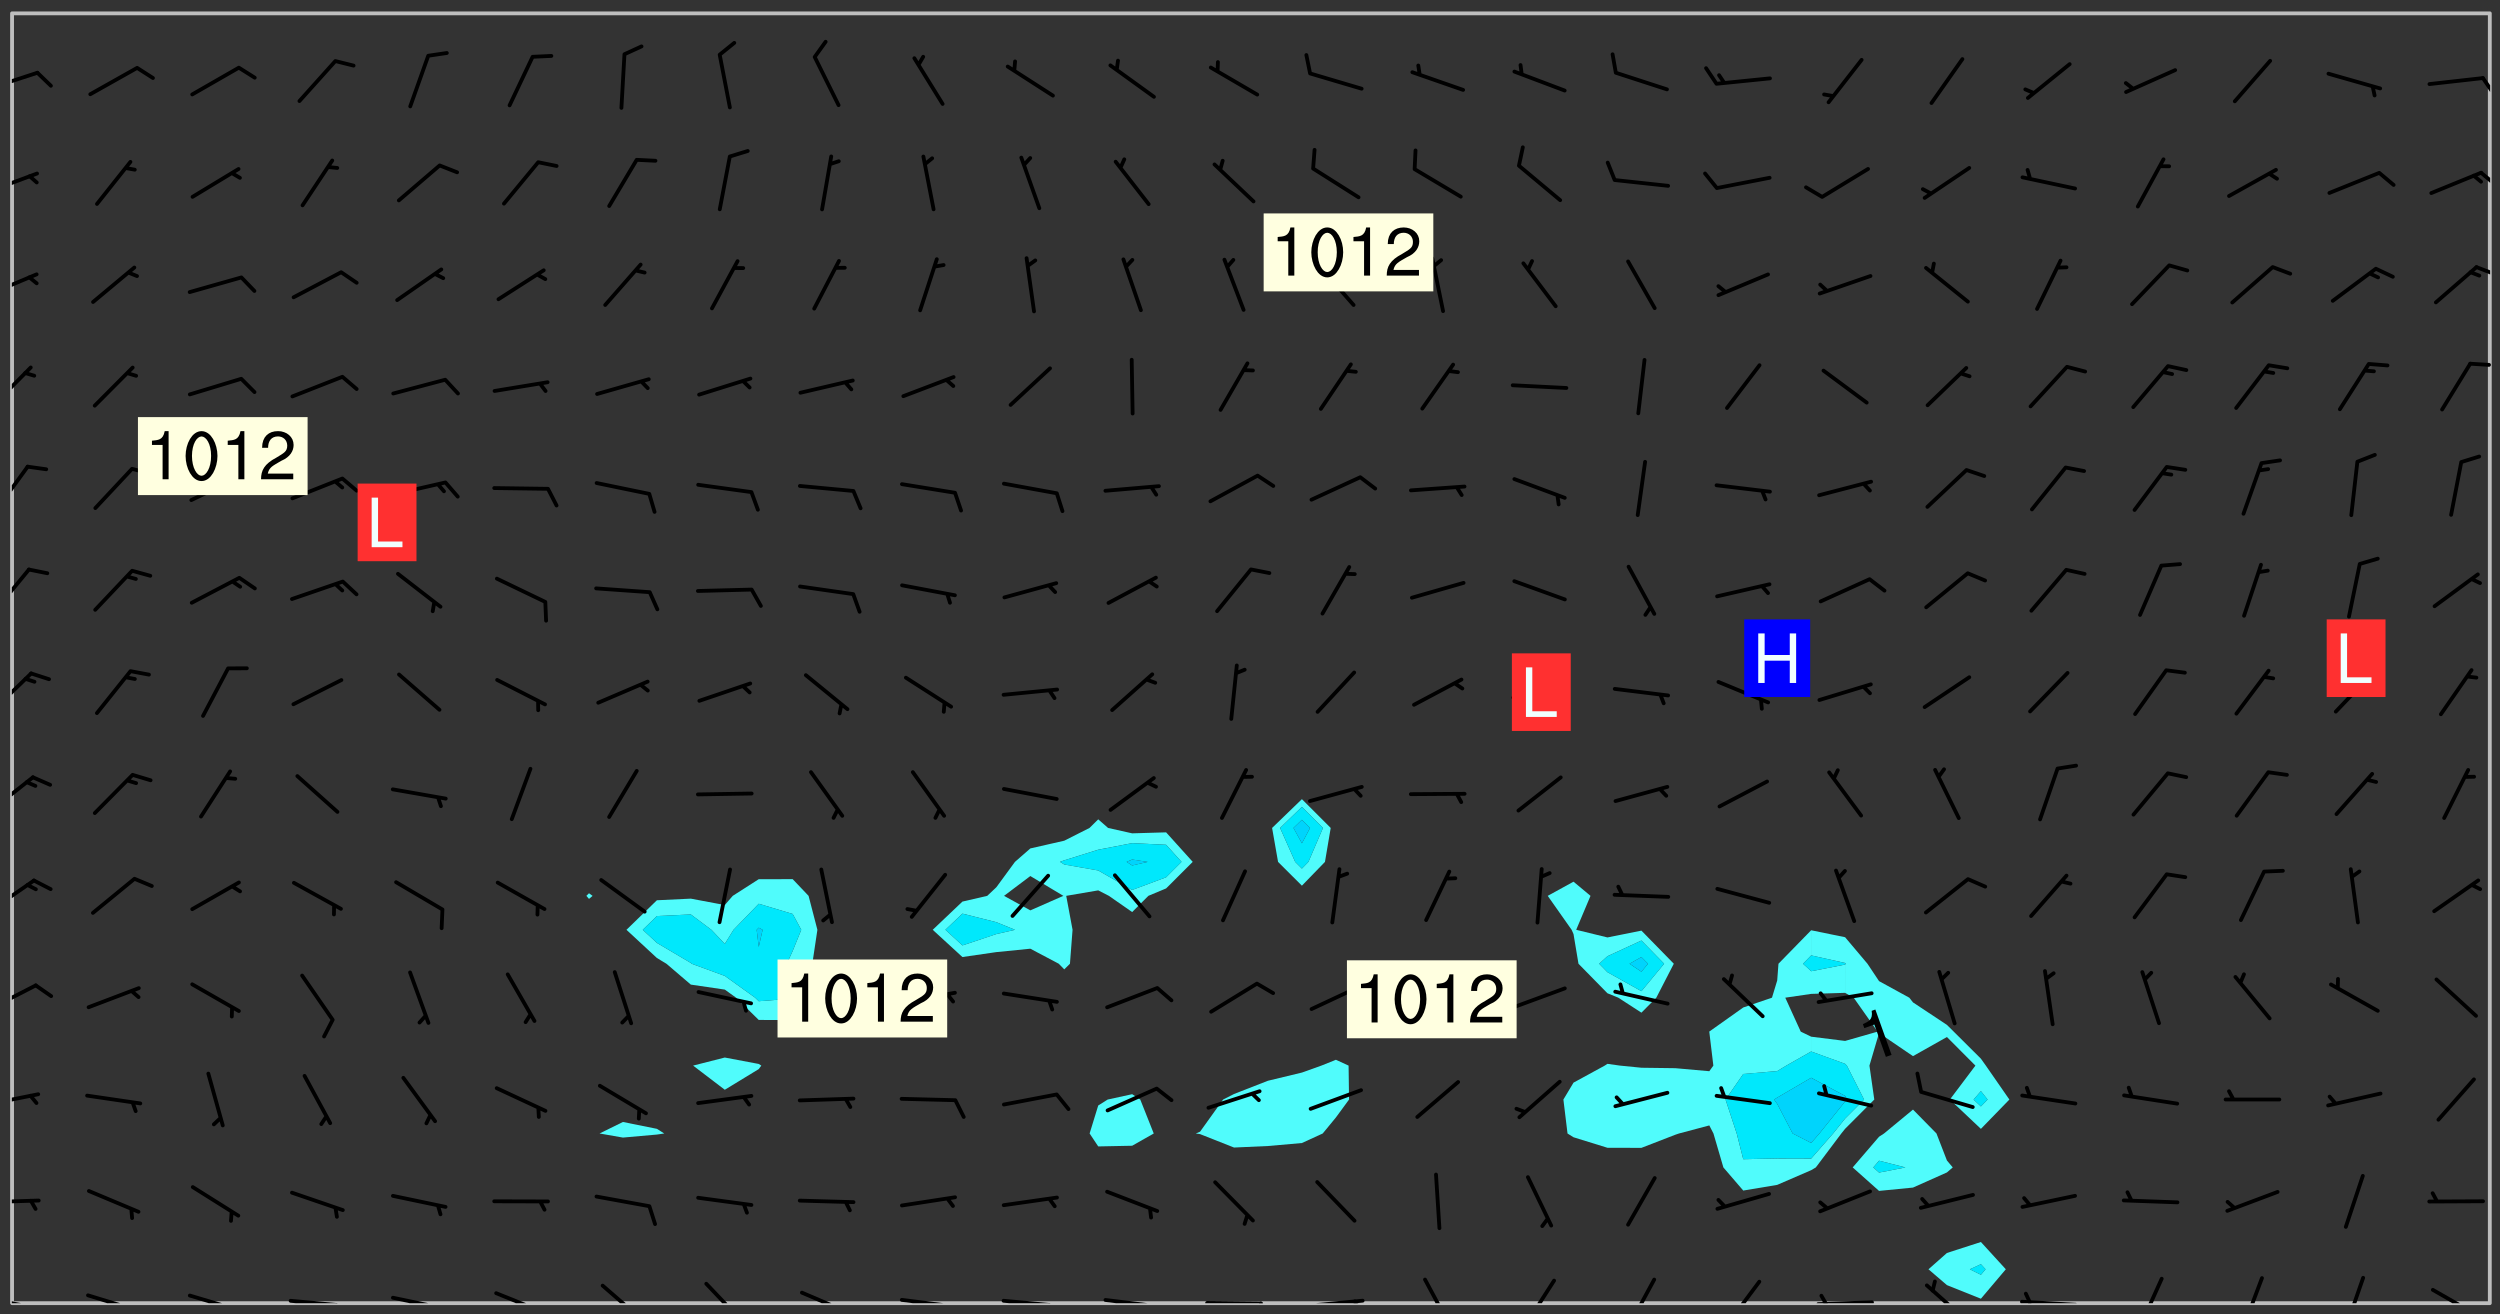 <svg xmlns="http://www.w3.org/2000/svg" role="img" xmlns:xlink="http://www.w3.org/1999/xlink" viewBox="142.45 309.95 326.84 171.84"><rect x="142.45" y="309.95" width="326.84" height="171.84" fill="#333333" stroke="none"/><defs><clipPath id="a"><path d="M144 311.672h1v168.656h-1zm0 0"/></clipPath><clipPath id="b"><path d="M144 311.672h324v168.656H144zm0 0"/></clipPath><clipPath id="c"><path d="M467 311.672h1v168.656h-1zm0 0"/></clipPath><clipPath id="d"><path d="M144 479h4v1.328h-4zm0 0"/></clipPath><clipPath id="e"><path d="M146 480h2v.328h-2zm0 0"/></clipPath><clipPath id="f"><path d="M153 479h8v1.328h-8zm0 0"/></clipPath><clipPath id="g"><path d="M159 480h2v.328h-2zm0 0"/></clipPath><clipPath id="h"><path d="M167 479h8v1.328h-8zm0 0"/></clipPath><clipPath id="i"><path d="M172 480h2v.328h-2zm0 0"/></clipPath><clipPath id="j"><path d="M180 479h8v1.328h-8zm0 0"/></clipPath><clipPath id="k"><path d="M186 480h2v.328h-2zm0 0"/></clipPath><clipPath id="l"><path d="M193 479h8v1.328h-8zm0 0"/></clipPath><clipPath id="m"><path d="M199 480h2v.328h-2zm0 0"/></clipPath><clipPath id="n"><path d="M207 478h8v2.328h-8zm0 0"/></clipPath><clipPath id="o"><path d="M220 477h7v3.328h-7zm0 0"/></clipPath><clipPath id="p"><path d="M234 477h6v3.328h-6zm0 0"/></clipPath><clipPath id="q"><path d="M247 478h7v2.328h-7zm0 0"/></clipPath><clipPath id="r"><path d="M260 479h8v1.328h-8zm0 0"/></clipPath><clipPath id="s"><path d="M266 480h1v.328h-1zm0 0"/></clipPath><clipPath id="t"><path d="M273 479h8v1.328h-8zm0 0"/></clipPath><clipPath id="u"><path d="M279 480h2v.328h-2zm0 0"/></clipPath><clipPath id="v"><path d="M286 479h9v1.328h-9zm0 0"/></clipPath><clipPath id="w"><path d="M292 480h2v.328h-2zm0 0"/></clipPath><clipPath id="x"><path d="M300 480h8v.328h-8zm0 0"/></clipPath><clipPath id="y"><path d="M307 480h2v.328h-2zm0 0"/></clipPath><clipPath id="z"><path d="M313 479h8v1.328h-8zm0 0"/></clipPath><clipPath id="A"><path d="M319 479h2v1.328h-2zm0 0"/></clipPath><clipPath id="B"><path d="M328 476h5v4.328h-5zm0 0"/></clipPath><clipPath id="C"><path d="M341 477h5v3.328h-5zm0 0"/></clipPath><clipPath id="D"><path d="M355 476h4v4.328h-4zm0 0"/></clipPath><clipPath id="E"><path d="M368 477h5v3.328h-5zm0 0"/></clipPath><clipPath id="F"><path d="M379 479h9v1.328h-9zm0 0"/></clipPath><clipPath id="G"><path d="M380 479h2v1.328h-2zm0 0"/></clipPath><clipPath id="H"><path d="M394 477h6v3.328h-6zm0 0"/></clipPath><clipPath id="I"><path d="M406 479h9v1.328h-9zm0 0"/></clipPath><clipPath id="J"><path d="M407 478h2v2.328h-2zm0 0"/></clipPath><clipPath id="K"><path d="M421 476h5v4.328h-5zm0 0"/></clipPath><clipPath id="L"><path d="M435 476h4v4.328h-4zm0 0"/></clipPath><clipPath id="M"><path d="M448 476h4v4.328h-4zm0 0"/></clipPath><clipPath id="N"><path d="M460 478h7v2.328h-7zm0 0"/></clipPath><clipPath id="O"><path d="M144 466h4v2h-4zm0 0"/></clipPath><clipPath id="P"><path d="M144 452h4v3h-4zm0 0"/></clipPath><clipPath id="Q"><path d="M144 438h4v5h-4zm0 0"/></clipPath><clipPath id="R"><path d="M144 424h4v6h-4zm0 0"/></clipPath><clipPath id="S"><path d="M144 411h4v6h-4zm0 0"/></clipPath><clipPath id="T"><path d="M144 397h3v7h-3zm0 0"/></clipPath><clipPath id="U"><path d="M144 384h3v7h-3zm0 0"/></clipPath><clipPath id="V"><path d="M144 370h3v7h-3zm0 0"/></clipPath><clipPath id="W"><path d="M144 357h3v7h-3zm0 0"/></clipPath><clipPath id="X"><path d="M465 357h3v1h-3zm0 0"/></clipPath><clipPath id="Y"><path d="M144 345h4v4h-4zm0 0"/></clipPath><clipPath id="Z"><path d="M465 344h3v3h-3zm0 0"/></clipPath><clipPath id="aa"><path d="M144 332h4v4h-4zm0 0"/></clipPath><clipPath id="ab"><path d="M466 332h2v3h-2zm0 0"/></clipPath><clipPath id="ac"><path d="M144 319h4v3h-4zm0 0"/></clipPath><clipPath id="ad"><path d="M466 319h2v4h-2zm0 0"/></clipPath><g id="ae" clip-path="url(#clip1)"><path fill="#fff" fill-opacity="0" fill-rule="evenodd" d="M0 0h1000v1000H0zm0 0"/><path fill="#d3d3d3" fill-opacity="0" fill-rule="evenodd" d="M162.152 355.867l-.234.293.059.234.117.172.176.234.293.348.113.059.117-.172.059-.234.176-.176.465-.176h.699l.234.293.289.816.059.176.176.23.352.234.699.699.172.176.234.348.234.41.289.582.41.465.23.234.234.176.117.23.176.293.172 1.164v.234l.059.289.059.117.117.117.348.41.117.172.176.176.176.234.117.172.172.352.059.234.234.406.234-.059-.176.176-.059.93h-.582l-.234-.113-.348.113-.117.117-.059.293-.059.176-.117.172-.465.293-.059.234-.059.113v.645l.059.172v.41l.059.059v.406l.059.406.117.176.059.059.23.641-.059.293v.699l-.059.582v.234l-.059.23-.055.352v1.922l.055.117h.426l-.367.117-.023.352.891 1.168 1.742.539 1.34.359v.539l.09.809.535.715 1.52.27.891-.086.09 1.164.535.18 1.16-.18 2.055-.984 1.16-.363 1.879-.176 1.695-.18-.18.719-1.516.086-1.25.09-.805.27-1.074.809.27.719.535.898-.18.625-.266.809.266 1.078.625.898.805.18 1.25-.18-.266.723.098.504.055.293v.172l.059.293v.406l.176.117.352.117h.406l.293-.176.113-.117.059-.117.117-.23.059-.176.352-.465.23-.176.176-.059.176.059.059.176.117.988.055.469.059.172.117.234.176.059.816.059h.289l.117.234.059.406.059.352v1.105l.117.293.117.348.289.699.176.352.582.754.352.176.172.059.469.234.641.465.348.234.293.176.293.055.23.062.816.348.293.176.113.172.352.352.117.176.523.641v.289l.059.352v.348l.059.352.059.289.117.059.172.059h.176l.582.234.176.117.176.289.176.234.113.234.293.23.117.117v.41l.059.055.289.234.234.117.059.117.117.172.059.117.23.234.059.176.234.059.117.059-.117.113-.059.117v.117l-.117.293-.117.289v.582l.176.117.117.059.059.117.117.117.113.059.176.348.059.352.059.406v.176l-.059.176-.117.699v.172l.117.176.293.293h.406l.176.117.117.172.117.293v.234h-.527l-.23-.234h-.234l-.176.059-.059.699.059.348.117.176.176.41.117.23.289.469.176.055h.523l.234.059.758.641.059.293v.234l.059.059.23.348v.352l-.117.172v.293l.293.289.293.176.172.059.293.176.293.117.582.406.289.234.293.176.219.16.016.012.23.176.641.523.176.234.117.176.176.176.113.172v.641l.117.176.469.117.582.117.234.059.23.113.293.117.113.059.586.352.289.172.176.062.176.055.176.059.699.352.289.176.234.055.289.176.234.117.641.406.293.117.172.059.234.059.41.059.23.059.234.117.059.172-.41.176.469.059.059.293.113.234.176.055.234.059.176.059.406.117.641.234.117.172.059.234v.176l-.059.117-.059.406.234.234.117.059.348.117.641.23.176.117.289.117.176.176.234.465.582 1.105.176.176.348.176.176.117.352.117 1.047.523.234.059.465.113.293.059.465.176.758.582.234.234.348.465.176.176.289.234.816.699.293.176.289.289.293.176.293.289.695.641.176.176.293.234.289.234.469.289.641.582.348.234.234.293.348.348.352.465.934.992.348.406.117.176.234.059.113.117.645.176.23.113.234.059.293.176.23.117.934.699.406.406.234.176.406.176.234.117.816.348.348.234.234.117.293.289.23.117.758.352.352.172.23.059.293.117.234.059.871.176h.816l.469.23.172.059.875.699.465.117.293.059.176.059.23.059.469.059.348.059.352.059.406.059h.293l.172.059v.23l.176.176h.293l.348.059.352.059.699.117h.641l.465-.234.293-.176.172-.117.41-.172.289-.176.934-.465.469-.293.523-.293.465-.172.465-.176 1.051-.465.289-.117.41-.117.289-.117.527-.176 1.516-.699.582-.348.289-.059.293-.059.348-.117.875-.23.352-.117h.113l.234-.059.875-.234.234-.059h.812l.352-.059.816-.117.172-.059.352-.055.293-.059.23-.059.816-.176.176-.059h.348l.234-.059.465-.117.758-.172.234-.059h.348l.41-.117.289-.059 1.285-.059h.289l.41-.059.23-.059h.176l.875-.117h.406l.41-.117h.348l.352-.113.871-.059h1.75l1.047.289.41.117.289.117.352.117.289.117 1.051.172.289.059h.293l.293.059.172.059.41.059.172.059.117.059h.117l.117.059.352.059h.113l.41.066 1.922.395 1.926.395 1.52.449 1.695.719 2.145.805 1.605-.719 1.43-.805 1.16-1.078 1.25-.449 3.035-.719 1.875-.359 2.145-1.348 2.234-1.254 2.5-1.258 1.695-.449 1.785-.18 1.16-.27.625.539 1.34-.27.715-.988.984-1.344.445-.18.805-.359 1.875-.539 1.785-.449 1.25-.27 1.16-.09 1.699-.09 1.961-.27 1.25-.09h.539l.625-.09h.891l2.145-.18 2.41-.18 2.59-.09 1.695.18 1.609.09 1.43.359 1.16.719 1.875.988 1.16 1.527.266.715.629.09.355.898.535.539.535 1.527 1.074.359h.535l-.805.535.09 1.707.715 2.695.891.805.895.988.715 1.258 1.785.539 1.52-.18.355 1.344 1.609-.805.98-.539.27.27.316-.215.219-.145.801.449.449-.359h.355l.535-.27.539-.719.535-.27.625-.988 1.16.449.84.371 1.395.617 1.695-.18h1.605l1.785.09.18-1.707.535-1.344.805.27.492.848.402.406-.09.539v.359l.715.449.711-.27h1.43l.359.988.445 1.258.715 1.344 1.25.629 1.695.629.715-.18.18-.539.98-.09.449.359.086 1.258-.266.629-.535.18v.539l.715.984.266.539.984.988.801 1.078-.266.359-.09.898-.625 2.332-.355 2.066-.09 1.793-.18.719-.09.539v1.438l-.98 1.883-.359 1.707-.535.898-.805 1.168-.266.539 2.055 1.254.086.359-.355.539-.09-.18v.809l.09 1.438-.445.715-1.074.094-.266.715.535.898.805.719 1.16.809 1.34.27.445.359-.355.449-1.789-.09-1.25-.449-.715-.719-.625-.09-.176 3.59-.188 1.309h89.359V311.703h-55.27v49.082l.762.125 3.289.543 2.023 2.836v2.754l2.352.332 2.348.332h4.051l-1.379 4.16-2.023.707-2.023.703-.543.344-2.594 1.617-.188.117-2.023-2.078-.73-2.742-2.672-2.078-1.375-3.5-.066-.082-1.957-2.672 2.75-1.418v-49.082H294.422v91.414l.117.031.133.012.074.074.105.047.09.059.086.059.09.059.297.297.059.09.031.117.027.117.016.137-.031.117-.059.09-.059.086-.043.105-.047.102-.027.121v.145l.176.27.148.148.074.086.074.074.043.105.062.09.059.086.043.105.059.09.047.102.043.105.059.086.117.18.074.074.062.086.059.09.043.105.059.09.059.086.062.09.059.09.043.102.117.18.074.074.059.086.074.074.09.059.105.047h.148l.133-.016.133.016.102-.047.074-.074.047-.102-.016-.133v-.148l-.047-.105-.027-.117-.047-.102-.027-.121-.043-.102-.062-.09-.043-.102-.043-.105-.031-.117-.016-.133-.012-.137.086-.059.059-.086.121-.031.043.105.016.133v.117l.059.102.059.09.09.059.148.148.059.09.043.105-.012.102.086.059.105.047.086.059.09.059.074.074-.117.027-.105.047-.086.059-.074.074-.059.09-.062.086-.027.121-.047.102-.043.105-.031.117-.012.133-.016.133v.148l.027.117.047.105.043.102.059.09.074.074.09.059.074.074.09.059.059.09.043.105.047.102.117.031.133.016h.148l.117-.031.105.043.043.105.047.102.027.121L299.5 410l.027.117.031.121.027.117.105.043.102.047.133-.016.148.148.062.086.074.074.07.074.09.062.105.043.102.043.117.031.137.016.117-.031.074-.074.027-.117-.012-.133-.031-.121-.027-.117.043-.105h.117l.09.062.117.027h.148l.133.016h.148l.133.016.133-.016h.148l.133-.016.133-.012.137.012.117-.027.133-.016.191-.059-.059.176-.016.133-.027.121-.016.133-.059.086-.133.016-.105.047-.105.043-.117.031-.117.027-.266.031h-.148l-.133.016-.074.074.059.086.148.148.117.18.074.07.09.062.09.059.086.059.09.059.102.043.105.062.105.043.086.059.105.047.102.043.18.117.059.09-.043.102-.047.105.016.133.223.223.059.09.043.102.031.121.043.102.016.133.031.117.012.137.031.117.148.148.102.043.105.043.117.031.133.016.137.016h.117l.117-.031.09-.059.043-.105.047-.102.043-.105.031-.117.012-.133v-.148l-.012-.133-.016-.133-.031-.117-.043-.105-.047-.105-.043-.102-.043-.105-.016-.133.016-.133.027-.117.031-.117.027-.121.047-.102.09-.059.086-.062.074-.074.09-.059.223-.223.059-.086.074-.074.117-.18.059-.086v-.148l-.074-.074-.102-.047-.105-.043-.102-.043-.059-.09-.047-.105-.027-.117.09-.059.117-.031.102-.043.18-.117.148-.148.012-.133-.012-.105-.09-.059-.133.016h-.148l-.133.016-.133-.016-.121-.031-.086-.059-.074-.074-.059-.09-.062-.086-.117-.18-.059-.086.031-.121.086-.059.121-.031.059-.086v-.121l-.031-.117-.059-.09-.059-.086-.047-.105-.027-.117-.016-.133.059-.09.074-.074.09-.059.117-.18.074-.074.059-.086.148-.148.121-.031.133-.016.133.016.074.074.043.105.016.133-.031.117-.117.031-.133.012-.148.148-.043.105-.047.102-.027.121-.031.117v.148l.031.117.043.105.059.09.074.07.074.074.117.031.121.027.117-.027.133-.016h.117l.09.059.074.074.047.105.059.086.102.047.133.016.105.043.086.059-.012.105-.074.074-.18.117-.059.09-.09.059-.07.074-.074.074-.062.09-.027.117-.016.133.016.133-.016.133v.148l.016.133.027.117.031.121.074.074.09.059.086.059.09.059.117.031v.086l-.102.047-.09.059-.266.031-.117.027h-.148l-.105.043-.102.047-.059.09-.062.234-.012.133-.031.121-.016.133v.293l-.012.133.012.137.016.133.133.016.133.012.121.031.086.059.074.074.047.105.043.102.016.133v.445l-.016.133v.445l.031.266.027.117.016.133.031.117.086.211.031.266v.148l-.031.117-.027.117-.031.121-.027.117-.031.117-.031.121-.012.133-.016.133.09.059.117-.031.102.016.047.105-.031.266v.441l-.043.105-.047.105-.043.102-.043.105-.059.086-.031.121-.043.117-.031.117-.016.133.016.133.059.09.105.047.086.059.059.086-.012.137-.031.117-.043.102v.445l-.016.133v.148l-.031.117-.043.105-.027.117-.047.105-.043.102-.031.121-.027.117-.031.133-.031.117-.027.117-.043.105-.031.117-.031.121-.012.133-.016.133v.297l.027.117v.148l.047.398.027.117.059.09.121.031h.148l.133-.016.059.09v.117l-.059.09-.09.059-.102.043-.105.047-.09.059-.086.059-.137.016-.117-.031-.133-.016-.102.047-.062.086-.012.137-.016.133-.031.117-.027.117-.016.133-.031.121v.297l.016.133.031.117v.148l.012.133v.148l-.027.117-.047.102-.027.121-.031.117-.059.09-.074.074-.102.043-.105.047-.117.027-.121.031-.102-.047.059-.086.105-.047.027-.117.031-.117.027-.121.031-.117v-.148l.016-.133-.031-.117-.043-.105-.105.016-.074.074-.102.043-.09.062-.074.074-.043.102-.016.133-.031.117L304.25 426l-.031.117-.027.117-.031.121-.027.117-.031.117-.043.105-.09.059h-.09l-.117-.031-.031-.086.016-.137-.031-.117v-.148l-.012-.133v-.148l-.062-.234-.027-.121-.043-.102-.047-.105-.059-.086-.059-.09-.043-.105-.062-.086-.148-.148-.07-.074-.105-.047-.105-.043-.102-.043-.297-.297-.09-.074-.086-.059-.105-.043-.09-.062-.086-.059-.105-.043-.09-.059-.086-.062-.074-.07-.105-.047-.086-.059-.105-.043-.09-.062-.102-.043-.105-.043-.086-.059-.105-.047-.105-.043-.102-.047-.09-.059-.102-.043-.105-.043-.09-.062-.117-.027-.133-.016-.133.016H299.75l-.133.016-.117-.031-.09-.059-.074-.074-.09-.059-.102-.047h-.148l-.121-.027-.102-.043-.074-.074-.117-.18-.09-.059-.102-.043-.09-.062-.105-.043-.09-.059-.086-.059-.105-.047-.059-.086-.059-.09-.043-.105-.047-.102-.074-.074-.086-.059-.074-.074-.09-.059-.223-.223-.043-.105-.031-.266.105-.043h.145l.105.043.074.074.09.059.086.059.105.047.09.059.148.148.07.074.148.148.062.086.074.074.086.059.074.074.09.062.09.059.086.059.27.176.102.047.105.043.102.043.047-.074.059-.086.074-.074.07-.074.105.043.074.074.059.09.043.102.047.105.043.105.121.027.117-.027.074-.09.043-.105.059-.09.074-.074.105-.043.117-.027.133.012.09.059.148.148.059.09.043.105.047.102.043.105.043.102.105.047.105.043.133.016.086-.059.059-.09.074-.074.105-.043.117.027.105.047.102.043.105.043.102.047.18.117v.117l-.016.133.016.133.016.137.059.086.102.047.121.027.117.031h.148l.117-.031.059-.09.18-.117.059-.09.074-.074.059-.086.117-.18.18-.117.117.031.09.059.043.074-.016.133v.117l.09.059h.148l.133-.016.133-.012.266-.031.105-.043.117-.031.121-.027.074-.074.07-.074.062-.09-.016-.105-.047-.102-.102-.043-.105-.016-.117.027-.266.031h-.148l-.074-.074-.09-.059-.117-.031-.117-.027-.133-.016h-.148l-.133.016h-.297l-.105-.047-.148-.148-.043-.102-.059-.09.223-.223.086-.059.105-.043.117-.031.133-.016.133.016.137.016.102.043.133-.012.09-.062.102-.043.062-.09-.047-.102-.09-.059-.117-.031-.102-.043-.059-.09-.062-.09v-.117l.016-.133.105-.047.074-.07v-.121l-.09-.059-.031-.117.09-.059.074-.074.043-.105.059-.09.047-.102.016-.133v-.148l-.047-.105-.043-.102-.09-.059-.133-.016-.102-.043-.137-.016-.117-.031h-.445l-.133-.016-.133-.012-.133-.016-.117-.031h-.148l-.133-.016-.133-.012-.266-.031-.121-.043-.086-.059-.074-.074v-.148l.012-.133.105-.047.102-.043.133-.016h.152l.133-.016h.293l.121.031.102.043.09.059.234.062.121-.047.09-.059.102-.043.133-.016.105.043.102.047.133.012.121-.027h.145l.121-.031.117-.027.105-.047.074-.074.086-.059.148-.148.059-.086.047-.105.027-.117.016-.105-.102-.043-.09-.059-.117-.031-.105-.043-.09-.062-.074-.086-.074-.074-.102-.043-.105-.047-.102-.043-.059-.09-.047-.102-.086-.211-.062-.086-.059-.09-.074-.074-.086-.059h-.27l-.117.031-.09.059-.102.043-.133.016-.105-.016-.027-.117-.062-.09-.117-.031-.102-.043-.148-.148-.031-.117-.016-.105.074-.074.18-.117.117-.027.117-.031.137.016.102.043.105.043.102.047.105.043.117.031.133.016.117.027.133.016.105-.016.09-.059-.074-.074-.105-.043-.074-.074-.074-.09-.148-.148-.086-.059-.09-.059-.074-.074-.09-.059-.102-.047-.121-.027-.102-.047-.105-.043-.117-.031-.102-.043-.121-.031h-.148l-.117.031-.105.043-.086.062-.18.117-.086.059-.09.059-.105.047-.086.059-.105.043-.102.043-.105.047-.074.074-.059.09-.059.086-.047.105-.059.086-.074.074-.133-.012-.117-.031h-.117l-.074.074-.09.059-.074.074-.09.059-.086.059-.105.047-.102.043-.137.016-.102-.043-.148-.148-.105-.047h-.086l-.105.047-.102.043-.121.031-.117-.031-.074-.074v-.117l.031-.121.074-.07.059-.09.074-.074.117-.031.105-.043h.293l.133-.016.137-.016.102-.043.09-.059.102-.047.09-.059.133-.012.09.059.133.012.09-.059.086-.059.105-.043.09-.059.086-.062.09-.059.148-.148.059-.086.059-.09.105-.043.133-.016.117.027.121.031.059-.059.059-.09.031-.266.027-.117.105.012.133.016.102-.043.09-.059.059-.09.074-.074.059-.09.047-.102.012-.133-.012-.133-.047-.105-.148-.148-.059-.09-.059-.086-.043-.105v-.445l.016-.133v-.148l.012-.133-.059-.059-.09.059-.102-.043-.18-.117-.086-.059-.062-.09-.059-.09-.074-.074-.086-.059-.121.031-.102.012-.105.047-.086.059-.105.043-.148.148-.09.059-.086.059-.09.062-.105.043-.133.016v-.121l.105-.043.117-.031.074-.07.043-.105v-.148l-.027-.117-.148-.148-.133-.016h-.148l-.117.031-.105.043-.102.043-.09.062-.117.027-.074-.074.012-.133-.043-.102-.043-.105-.09-.059-.117.027-.121.031-.117.031-.102.043-.121.031-.102.043-.105.043-.09.059-.102.016v-.117l.016-.133-.059-.09-.074.043-.148.148-.059.09-.074.074-.047.105-.043.102-.074.074-.059.09-.074.074-.059.086-.074.074-.09.062-.074.07-.074.074-.102.016-.133.016-.105-.043v-.121l.148-.148.043-.102.059-.09.047-.102.043-.105.059-.09.031-.117.043-.102.031-.121.027-.117.047-.105.043-.102.043-.105.074-.07.09-.062.09-.059.102-.043h.297l.266-.031.105-.043-.074-.074-.117-.031-.105-.043-.09-.059-.102-.047-.09-.059-.102-.043-.105-.043-.09-.062-.086-.059-.105-.043-.102-.043-.121-.031-.117-.031-.102-.043L297.5 410.25l-.102-.043-.09-.059-.043-.105-.016-.133.102-.043.133-.016.137.016.133-.016.102-.043.059-.09.016-.105-.09-.059-.074-.074-.102-.043-.09-.059-.148-.148-.043-.105-.016-.133v-.293l-.059-.09-.09-.059-.074-.074-.043-.105-.031-.117-.059-.09-.074-.074-.117-.027-.074-.074-.09-.059-.09-.062-.086-.059-.074-.074-.059-.086-.047-.105-.086-.059-.148-.148-.195-.059-.133.016-.102.043-.074.074-.047.102-.043.105-.059.09-.059.086-.297.297-.09.059h-.086l-.062-.086-.043-.105.031-.117.059-.09.027-.117-.012-.133-.09-.062-.105.047-.117.027-.117.031-.27.176-.102.047-.117.027-.105.047-.09.059-.102.043-.059-.086-.047-.105.016-.133.047-.105.07-.074.074-.07.059-.09v-.148l-.043-.105h-.238l-.102.047-.031.117-.027.117-.031.121-.074.043-.133.016-.074-.047-.043-.102-.043-.105-.047-.102-.043-.105-.121.031-.102.043-.133.016-.117.031-.105.043-.09.059-.102.047-.121.027-.133.016-.102-.043-.059-.09-.047-.105-.043-.102-.043-.105v-.117l.059-.09.086-.059.18-.117.102-.047.105-.043.105-.059.102-.043.09-.062.102-.043.105-.059.102-.047.09-.059.105-.043.102-.043.09-.062.102-.043.137-.016.117.031.102.043.121.031.102.043.105.047.102.043.105.043.102.047.105.043.102.043.105.047.086.059.105.043.117.031.105.043.102.047.09.059.105.043.102.043.105.047.117.027.102.047.121.027h.148l.086-.059.016-.102.059-.09-.027-.117-.074-.074-.117-.18-.074-.074-.09-.074-.18-.117-.086-.059-.105-.043-.102-.047-.27-.176-.059-.09-.074-.074-.059-.09-.043-.102-.031-.117-.016-.137v-.562l-.012-.133-.016-.133-.031-.117-.016-.133-.012-.133-.031-.121-.223-.223-.059-.086-.016-.105.031-.117.133-.016v-91.414H172.992v1.453l-.059.234-.352 1.051-.172.523-.117.348-.176.41-.117.172-.234.293-.23.059h-.352l-.117.059-.23.406v.293l.117.176.23.23.117.234.641.758.293.465.176.234.23.352.234.348.641.816.176.465.172.41.117.695.176.469.117 1.398.059.465v.875l.117 1.047v4.781l-.059.465-.352 1.281-.176.523-.113.41-.352.93L172.934 336l-.234.582-.117.176-.172.348-.176.406-.352.816-.059.293-.113.293-.117.289-.059.176-.117.875-.059.406-.059.117-.059.176-.059.172-.23.527-.117.172v.234l-.117.234-.059.172-.176.586v.289l-.059.176v.293l-.059.113-.059.527v.172l-.055.234v2.621l-.176.816-.117.176-.176.234-.117.172-.113.234-.586.934-.23.289-.293.465-.176.234-.289.352-.352.699-.113.23-.176.41-.176.23-.406.527-.816.699-.293.172-.289.234-.176.117-.176.176-.523.406-.527.176-.172.176-.234.055-.641.176h-.758m12.211 31.023l-1.074.449.359.895 1.25-.715.445-.539-.98-.09"/><path fill="#d3d3d3" fill-opacity="0" fill-rule="evenodd" d="M201.508 416.598h-.895l.449.629.98.359.805-.09.445-.988-.176.09-.715-.355-.895.355m154.621 59.07l-.059-.523v-.293l.113-.293.059-.23.469-.469h.113l.117-.113.117-.059h.176l.234-.059h.348l.234.059.117.059.23.172.059.176.117.582v.293l-.117.176-.172.289-.176.176-.527.523-.23.234-.117.059h-.176l-.117-.059-.406-.293-.176-.117-.117-.059-.059-.113-.055-.117m6.641-10.957l-.059-.172v-1.109l.059-.172.176-.059.172-.059h.176l.234-.059.117.059.059.699-.059.172-.117.176-.117.059-.234.523-.113.059h-.234l-.059-.117m9.613-14.391l-.117-.176v-.699l.293-.875.117-.172.176-.352.113-.23.117-.293.352-.758.117-.23.172-.234h.176l.117-.059h.641l.117.059.234.234.172.113.352.293.117.117.113.176v.113l.117.059.117.117v.699l-.059.176v.23l-.059.176-.348 1.051-.117.23-.117.234-.117.059-.23.234-.641.289h-.875l-.41-.117-.641-.465"/><path fill="none" stroke="#bebebe" stroke-linecap="round" stroke-linejoin="round" stroke-miterlimit="10" stroke-width=".5" d="M467.957 311.695H144.027v168.625h323.93v-168.625"/><g clip-path="url(#a)"><path fill="#fff" fill-opacity="0" fill-rule="evenodd" d="M144 475.891v4.438h.004H144V311.672h.004H144v164.219"/></g><g clip-path="url(#b)"><path fill="#fff" fill-opacity="0" fill-rule="evenodd" d="M144.004 480.328V311.672h75.449v115.059l-.344.34.344.398.469-.398-.469-.34v-115.059h4.438v144.961l-3.059 1.504 3.059.535 4.438-.395.965-.141-.965-.609-4.438-.895V311.672h22.191v113.215l-4.438.004-3.402 2.18-1.035 1.199-4.441-.836-4.438.211-3.977 3.863 3.977 3.684 1.25.754 3.188 2.727 4.441.652v8.883l-4.145 1.055 4.145 3.16 4.438-2.703.336-.457-.336-.215-4.438-.84v-8.883l1.477 1.059 2.961 2.91 4.438.008 2.82-2.918-.254-4.438.664-4.438-1.152-4.438-2.078-2.184V311.672h39.945V417.066l-1.137 1.125-3.301 1.668-4.438 1.012-2.012 1.758-2.43 3.316-1.191 1.125-3.246.75-3.883 3.688 3.883 3.562 4.438-.645 4.441-.445 3.715 1.965.723.738.742-.738.34-4.438-.828-4.438 4.184-.715 1.391.715 3.047 2.121V453l-3.203.699-1.234.777-1.125 3.66 1.125 1.691 4.438-.09 2.82-1.602-1.762-4.438-1.059-.699v-23.809l2.117-2.121 2.32-.969 3.48-3.473-3.48-3.859-4.438.129-3.152-.707-1.285-1.125V311.672h26.629v102.754l-3.898 3.766.781 4.438 3.117 3.109 3.016-3.109.75-4.438-3.766-3.766v-102.754h4.441V448.5l-1.898.762-2.543.91-4.438 1.07-4.438 1.73-1.426.727-3.012 4.199-.559.238.559.082 4.438 1.754 4.438-.199 4.438-.391 2.719-1.246 1.723-2.094 1.719-2.344-.059-4.438-1.66-.762V311.672h31.066v113.547l-3.371 1.852 3.125 4.438.246.562.648 3.875 3.789 3.863 1.414.574 3.027 1.961 1.949-1.961 2.285-4.438-4.234-4.328-4.441.891-4.086-1 1.871-4.438-2.223-1.852V311.672h31.07v119.895l-4.277 4.379-.164 2.188-.684 2.25-3.754 1.281-4.438 3.148-.02.008.02.059.527 4.383-.527.734-4.438-.395-4.438-.059-2.82-.281-1.621-.23-.355.23-4.082 2.227-1.324 2.211.539 4.438.785.492 4.438 1.375 4.441.012 4.438-1.719.473-.16 3.965-1.055.543 1.055 1.297 4.438 2.598 3.023 4.438-.742 4.441-1.922.609-.359 3.336-4.438.492-.613 3.816-3.824-.633-4.438 1.254-4.258 4.438 3.02v6.988l-3.785 3.125-.652.426-3.445 4.012 3.445 3.07 4.438-.434 4.438-1.98.762-.656-.762-.906-1.367-3.531-3.07-3.125v-6.988l4.438-2.5 3.723 3.738-3.34 4.438 4.059 3.832v14.793l-4.441 1.434-2.414 2.133 2.414 2.07 4.441 1.777 3.258-3.848-3.258-3.566v-14.793l3.723-3.832-3.078-4.438-.645-.906-3.551-3.535-.891-.883-4.438-2.941-.48-.613-3.957-2.168-1.512-2.27-2.926-3.469-4.438-.91V311.672h88.762v168.656H144.004"/></g><path fill="#50fcfc" fill-rule="evenodd" d="M219.453 427.469l-.344-.398.344-.34.469.34-.469.398m4.438 31.203l-3.059-.535 3.059-1.504 4.438.895.965.609-.965.141-4.438.395m4.438-23.48l-3.977-3.684 3.977-3.863 4.438-.211 4.441.836 1.035-1.199 3.402-2.18v3.211l-3.297 3.406-1.141 1.84-1.75-1.84-2.691-2.008-4.438.211-1.848 1.797 1.848 1.711 4.438 2.625.109.102 4.332 1.59 3.969 2.848.469.461 4.438-.344.113-.117-.113-.508-.773-3.93.773-1.676 1.121-2.762-1.121-2.07-4.438-1.336v-3.211l4.438-.004 2.078 2.184 1.152 4.438-.664 4.438.254 4.438-2.82 2.918-4.438-.008-2.961-2.91-1.477-1.059-4.441-.652-3.188-2.727-1.25-.754"/><path fill="#00e8fc" fill-rule="evenodd" d="M228.328 433.219l-1.848-1.711 1.848-1.797 4.438-.211 2.691 2.008 1.75 1.84 1.141-1.84 3.297-3.406v3.129l-.27.277.27 2.246.508-2.246-.508-.277v-3.129l4.438 1.336 1.121 2.07-1.121 2.762-.773 1.676.773 3.93.113.508-.113.117-4.438.344-.469-.461-3.969-2.848-4.332-1.59-.109-.102-4.438-2.625"/><path fill="#50fcfc" fill-rule="evenodd" d="M237.207 452.422l-4.145-3.16 4.145-1.055 4.438.84.336.215-.336.457-4.438 2.703"/><path fill="#00d4fc" fill-rule="evenodd" d="M241.645 433.754l-.27-2.246.27-.277.508.277-.508 2.246"/><path fill="#50fcfc" fill-rule="evenodd" d="M268.273 435.07l-3.883-3.562 3.883-3.688v1.574l-2.223 2.113 2.223 2.043 4.438-1.484 2.434-.559-2.434-.992-4.438-1.121v-1.574l3.246-.75 1.191-1.125 2.43-3.316 2.012-1.758v3.609l-3.438 2.59 3.438 1.898 4.316-1.898-4.316-2.59v-3.609l4.438-1.012 3.301-1.668 1.137-1.125 1.285 1.125 3.152.707v1.281l-4.438.859-4.438 1.383-.559.207.559.344 4.438.781 4.438 2.547 4.438-1.656 2.016-2.016-2.016-2.234-4.438-.215v-1.281l4.438-.129 3.48 3.859-3.48 3.473-2.32.969-2.117 2.121-3.047-2.121-1.391-.715-4.184.715.828 4.438-.34 4.438-.742.738-.723-.738-3.715-1.965-4.441.445-4.438.645"/><path fill="#00e8fc" fill-rule="evenodd" d="M268.273 433.551l-2.223-2.043 2.223-2.113 4.438 1.121 2.434.992-2.434.559-4.438 1.484"/><path fill="#fff" fill-opacity="0" fill-rule="evenodd" d="M277.152 424.48l-3.438 2.59 3.438 1.898 4.316-1.898-4.316-2.59"/><path fill="#00e8fc" fill-rule="evenodd" d="M281.59 422.973l-.559-.344.559-.207 4.438-1.383 4.438-.859v2.141l-.727.309.727.469 2.027-.469-2.027-.309v-2.141l4.438.215 2.016 2.234-2.016 2.016-4.438 1.656-4.438-2.547-4.438-.781"/><path fill="#50fcfc" fill-rule="evenodd" d="M286.027 459.828l-1.125-1.691 1.125-3.66 1.234-.777L290.465 453l1.059.699 1.762 4.438-2.82 1.602-4.438.09"/><path fill="#00d4fc" fill-rule="evenodd" d="M290.465 423.098l-.727-.469.727-.309 2.027.309-2.027.469"/><path fill="#50fcfc" fill-rule="evenodd" d="M299.344 458.219l-.559-.082.559-.238 3.012-4.199 1.426-.727 4.438-1.73 4.438-1.07 2.543-.91 1.898-.762 1.66.762.059 4.438-1.719 2.344-1.723 2.094-2.719 1.246-4.438.391-4.438.199-4.438-1.754m10.195-35.59l-.781-4.438 3.898-3.766v1.012l-2.852 2.754 1.973 4.438.879.875.852-.875 1.902-4.438-2.754-2.754v-1.012l3.766 3.766-.75 4.438-3.016 3.109-3.117-3.109"/><path fill="#00e8fc" fill-rule="evenodd" d="M311.777 422.629l-1.973-4.438 2.852-2.754v1.688l-1.102 1.066 1.102 2.008 1.066-2.008-1.066-1.066v-1.688l2.754 2.754-1.902 4.438-.852.875-.879-.875"/><path fill="#00d4fc" fill-rule="evenodd" d="M312.656 420.199l-1.102-2.008 1.102-1.066 1.066 1.066-1.066 2.008"/><path fill="#50fcfc" fill-rule="evenodd" d="M347.918 431.508l-3.125-4.438 3.371-1.852 2.223 1.852-1.871 4.438 4.086 1 4.441-.891v1.293l-4.441 2.051-1.082.984 1.082 1.105 4.441 2.484 2.969-3.59-2.969-3.035v-1.293l4.234 4.328-2.285 4.438-1.949 1.961-3.027-1.961-1.414-.574-3.789-3.863-.648-3.875-.246-.562m-.539 26.629l-.539-4.438 1.324-2.211 4.082-2.227.355-.23 1.621.23 2.82.281 4.438.059 4.438.395.527-.734-.527-4.383-.02-.059.02-.008 4.438-3.148 3.754-1.281.684-2.25.164-2.188 4.277-4.379v3.289l-1.066 1.09 1.066.98 4.438-.871V439.75l-4.438.137-3.387.496 2.023 4.438 1.363.66v1.938l-3.254 1.844-1.188.719-4.438.375-2.316 3.344 1.461 4.438.855 3.363 4.438-.094 4.441.012 2.871-3.281 1.566-1.953 2.48-2.484-2.25-4.438-.23-.234-4.438-1.609v-1.938l4.438.555 4.25-1.215-3.129-4.438-1.121-.633v-3.695l.082-.109-.082-.098-4.438-.992v-3.289l4.438.91 2.926 3.469 1.512 2.27 3.957 2.168.48.613 4.438 2.941.891.883 3.551 3.535v4.238l-.957 1.105.957.902.875-.902-.875-1.105v-4.238l.645.906 3.078 4.438-3.723 3.832-4.059-3.832 3.34-4.438-3.723-3.738-4.438 2.5-4.438-3.02-1.254 4.258.633 4.438-3.816 3.824-.492.613-3.336 4.438-.609.359-4.441 1.922-4.438.742-2.598-3.023-1.297-4.438-.543-1.055-3.965 1.055-.473.16-4.438 1.719-4.441-.012-4.438-1.375-.785-.492"/><path fill="#00e8fc" fill-rule="evenodd" d="M352.602 437.051l-1.082-1.105 1.082-.984 4.441-2.051v2.156l-1.555.879 1.555 1.043.859-1.043-.859-.879v-2.156l2.969 3.035-2.969 3.59-4.441-2.484"/><path fill="#00d4fc" fill-rule="evenodd" d="M357.043 436.988l-1.555-1.043 1.555-.879.859.879-.859 1.043"/><path fill="#00e8fc" fill-rule="evenodd" d="M369.5 458.137l-1.461-4.438 2.316-3.344 4.438-.375 1.188-.719 3.254-1.844v3.434l-4.441 2.594-.406.254.406.559 2.02 3.879 2.422 1.234 1.078-1.234 3.359-4.184.254-.254-.254-.477-4.438-2.371v-3.434l4.438 1.609.23.234 2.25 4.438-2.48 2.484-1.566 1.953-2.871 3.281-4.441-.012-4.438.094-.855-3.363"/><path fill="#00d4fc" fill-rule="evenodd" d="M374.793 454.258l-.406-.559.406-.254 4.441-2.594 4.438 2.371.254.477-.254.254-3.359 4.184-1.078 1.234-2.422-1.234-2.02-3.879"/><path fill="#fff" fill-opacity="0" fill-rule="evenodd" d="M379.234 439.887l-3.387.496 2.023 4.438 1.363.66 4.438.555 4.25-1.215-3.129-4.438-1.121-.633-4.438.137"/><path fill="#00e8fc" fill-rule="evenodd" d="M379.234 436.926l-1.066-.98 1.066-1.09 4.438.992.082.098-.082.109-4.438.871"/><path fill="#50fcfc" fill-rule="evenodd" d="M388.109 465.645l-3.445-3.07 3.445-4.012v3.133l-.754.879.754.672 3.445-.672-3.445-.879v-3.133l.652-.426 3.785-3.125 3.07 3.125 1.367 3.531.762.906-.762.656-4.438 1.98-4.438.434"/><path fill="#00e8fc" fill-rule="evenodd" d="M388.109 463.246l-.754-.672.754-.879 3.445.879-3.445.672"/><path fill="#50fcfc" fill-rule="evenodd" d="M396.984 477.961l-2.414-2.07 2.414-2.133 4.441-1.434v2.898l-1.449.668 1.449.719.609-.719-.609-.668v-2.898l3.258 3.566-3.258 3.848-4.441-1.777"/><path fill="#00e8fc" fill-rule="evenodd" d="M401.426 476.609l-1.449-.719 1.449-.668.609.668-.609.719m0-22.008l-.957-.902.957-1.105.875 1.105-.875.902"/><g clip-path="url(#c)"><path fill="#fff" fill-opacity="0" fill-rule="evenodd" d="M467.996 480.328H468V311.672h-.004H468v168.656h-.004"/></g><path fill="#fff" fill-opacity="0" fill-rule="evenodd" d="M386.59 450.934l5.5-1.969-3.355-9.379-5.5 1.969 3.355 9.379"/><path fill-rule="evenodd" d="M387.145 442.102l.48-.172 2.121 5.93-.742.262-1.512-4.227-1.309.469-.188-.523.508-.25.219-.137.188-.16.141-.203.094-.254.035-.324-.035-.41"/><g clip-path="url(#d)"><path fill="none" stroke="#000" stroke-linecap="round" stroke-linejoin="round" stroke-miterlimit="10" stroke-width=".5" d="M147.438 481.047l-6.875-1.438"/></g><g clip-path="url(#e)"><path fill="none" stroke="#000" stroke-linecap="round" stroke-linejoin="round" stroke-miterlimit="10" stroke-width=".5" d="M146.438 480.84l.344 1.176"/></g><g clip-path="url(#f)"><path fill="none" stroke="#000" stroke-linecap="round" stroke-linejoin="round" stroke-miterlimit="10" stroke-width=".5" d="M160.672 481.359l-6.715-2.062"/></g><g clip-path="url(#g)"><path fill="none" stroke="#000" stroke-linecap="round" stroke-linejoin="round" stroke-miterlimit="10" stroke-width=".5" d="M159.695 481.059l.234 1.207"/></g><g clip-path="url(#h)"><path fill="none" stroke="#000" stroke-linecap="round" stroke-linejoin="round" stroke-miterlimit="10" stroke-width=".5" d="M173.996 481.336l-6.73-2.012"/></g><g clip-path="url(#i)"><path fill="none" stroke="#000" stroke-linecap="round" stroke-linejoin="round" stroke-miterlimit="10" stroke-width=".5" d="M173.016 481.043l.242 1.203"/></g><g clip-path="url(#j)"><path fill="none" stroke="#000" stroke-linecap="round" stroke-linejoin="round" stroke-miterlimit="10" stroke-width=".5" d="M187.445 480.645l-7-.633"/></g><g clip-path="url(#k)"><path fill="none" stroke="#000" stroke-linecap="round" stroke-linejoin="round" stroke-miterlimit="10" stroke-width=".5" d="M186.426 480.555l.477 1.129"/></g><g clip-path="url(#l)"><path fill="none" stroke="#000" stroke-linecap="round" stroke-linejoin="round" stroke-miterlimit="10" stroke-width=".5" d="M200.699 481.051l-6.879-1.441"/></g><g clip-path="url(#m)"><path fill="none" stroke="#000" stroke-linecap="round" stroke-linejoin="round" stroke-miterlimit="10" stroke-width=".5" d="M199.699 480.84l.34 1.18"/></g><g clip-path="url(#n)"><path fill="none" stroke="#000" stroke-linecap="round" stroke-linejoin="round" stroke-miterlimit="10" stroke-width=".5" d="M213.832 481.645l-6.516-2.629"/></g><g clip-path="url(#o)"><path fill="none" stroke="#000" stroke-linecap="round" stroke-linejoin="round" stroke-miterlimit="10" stroke-width=".5" d="M226.543 482.633l-5.305-4.605"/></g><g clip-path="url(#p)"><path fill="none" stroke="#000" stroke-linecap="round" stroke-linejoin="round" stroke-miterlimit="10" stroke-width=".5" d="M239.625 482.875l-4.84-5.094"/></g><g clip-path="url(#q)"><path fill="none" stroke="#000" stroke-linecap="round" stroke-linejoin="round" stroke-miterlimit="10" stroke-width=".5" d="M253.75 481.711l-6.461-2.766"/></g><g clip-path="url(#r)"><path fill="none" stroke="#000" stroke-linecap="round" stroke-linejoin="round" stroke-miterlimit="10" stroke-width=".5" d="M267.32 480.77l-6.969-.879"/></g><g clip-path="url(#s)"><path fill="none" stroke="#000" stroke-linecap="round" stroke-linejoin="round" stroke-miterlimit="10" stroke-width=".5" d="M266.309 480.641l.434 1.148"/></g><g clip-path="url(#t)"><path fill="none" stroke="#000" stroke-linecap="round" stroke-linejoin="round" stroke-miterlimit="10" stroke-width=".5" d="M280.648 480.648l-6.996-.641"/></g><g clip-path="url(#u)"><path fill="none" stroke="#000" stroke-linecap="round" stroke-linejoin="round" stroke-miterlimit="10" stroke-width=".5" d="M279.633 480.555l.473 1.133"/></g><g clip-path="url(#v)"><path fill="none" stroke="#000" stroke-linecap="round" stroke-linejoin="round" stroke-miterlimit="10" stroke-width=".5" d="M293.953 480.758l-6.977-.855"/></g><g clip-path="url(#w)"><path fill="none" stroke="#000" stroke-linecap="round" stroke-linejoin="round" stroke-miterlimit="10" stroke-width=".5" d="M292.938 480.633l.441 1.145"/></g><g clip-path="url(#x)"><path fill="none" stroke="#000" stroke-linecap="round" stroke-linejoin="round" stroke-miterlimit="10" stroke-width=".5" d="M307.293 480.367l-7.027-.078"/></g><g clip-path="url(#y)"><path fill="none" stroke="#000" stroke-linecap="round" stroke-linejoin="round" stroke-miterlimit="10" stroke-width=".5" d="M307.293 480.367l1.129 2.18"/></g><g clip-path="url(#z)"><path fill="none" stroke="#000" stroke-linecap="round" stroke-linejoin="round" stroke-miterlimit="10" stroke-width=".5" d="M320.594 479.996l-6.996.664"/></g><g clip-path="url(#A)"><path fill="none" stroke="#000" stroke-linecap="round" stroke-linejoin="round" stroke-miterlimit="10" stroke-width=".5" d="M319.574 480.094l.676 1.023"/></g><g clip-path="url(#B)"><path fill="none" stroke="#000" stroke-linecap="round" stroke-linejoin="round" stroke-miterlimit="10" stroke-width=".5" d="M332.074 483.426l-3.324-6.191"/></g><g clip-path="url(#C)"><path fill="none" stroke="#000" stroke-linecap="round" stroke-linejoin="round" stroke-miterlimit="10" stroke-width=".5" d="M341.828 483.285l3.797-5.914"/></g><g clip-path="url(#D)"><path fill="none" stroke="#000" stroke-linecap="round" stroke-linejoin="round" stroke-miterlimit="10" stroke-width=".5" d="M355.367 483.418l3.348-6.18"/></g><g clip-path="url(#E)"><path fill="none" stroke="#000" stroke-linecap="round" stroke-linejoin="round" stroke-miterlimit="10" stroke-width=".5" d="M368.254 483.145l4.203-5.633"/></g><g clip-path="url(#F)"><path fill="none" stroke="#000" stroke-linecap="round" stroke-linejoin="round" stroke-miterlimit="10" stroke-width=".5" d="M380.16 480.445l7.023-.234"/></g><g clip-path="url(#G)"><path fill="none" stroke="#000" stroke-linecap="round" stroke-linejoin="round" stroke-miterlimit="10" stroke-width=".5" d="M381.18 480.414l-.609-1.066"/></g><g clip-path="url(#H)"><path fill="none" stroke="#000" stroke-linecap="round" stroke-linejoin="round" stroke-miterlimit="10" stroke-width=".5" d="M394.359 477.996l5.254 4.664"/></g><path fill="none" stroke="#000" stroke-linecap="round" stroke-linejoin="round" stroke-miterlimit="10" stroke-width=".5" d="M395.121 478.676l.289-1.191"/><g clip-path="url(#I)"><path fill="none" stroke="#000" stroke-linecap="round" stroke-linejoin="round" stroke-miterlimit="10" stroke-width=".5" d="M406.793 480.133l7.016.395"/></g><g clip-path="url(#J)"><path fill="none" stroke="#000" stroke-linecap="round" stroke-linejoin="round" stroke-miterlimit="10" stroke-width=".5" d="M407.812 480.188l-.512-1.113"/></g><g clip-path="url(#K)"><path fill="none" stroke="#000" stroke-linecap="round" stroke-linejoin="round" stroke-miterlimit="10" stroke-width=".5" d="M422.172 483.531l2.891-6.406"/></g><g clip-path="url(#L)"><path fill="none" stroke="#000" stroke-linecap="round" stroke-linejoin="round" stroke-miterlimit="10" stroke-width=".5" d="M435.691 483.617l2.48-6.574"/></g><g clip-path="url(#M)"><path fill="none" stroke="#000" stroke-linecap="round" stroke-linejoin="round" stroke-miterlimit="10" stroke-width=".5" d="M449.094 483.648l2.305-6.641"/></g><g clip-path="url(#N)"><path fill="none" stroke="#000" stroke-linecap="round" stroke-linejoin="round" stroke-miterlimit="10" stroke-width=".5" d="M466.609 482.074l-6.098-3.492"/></g><g clip-path="url(#O)"><path fill="none" stroke="#000" stroke-linecap="round" stroke-linejoin="round" stroke-miterlimit="10" stroke-width=".5" d="M147.512 466.902l-7.023.223"/></g><path fill="none" stroke="#000" stroke-linecap="round" stroke-linejoin="round" stroke-miterlimit="10" stroke-width=".5" d="M146.488 466.934l.613 1.066m13.453.375l-6.48-2.719m5.539 2.32l.109 1.223m13.883-.316l-5.949-3.738m5.082 3.195l-.09 1.223m14.621-1.41l-6.648-2.277m5.68 1.945l.195 1.211m14.203-1.297l-6.879-1.441m5.879 1.234l.34 1.176m14.051-1.68l-7.027-.02m6.004.016l.574 1.086m13.707-.461l-6.914-1.262m6.914 1.262l.742 2.34m12.598-2.5l-6.965-.941m5.953.805l.426 1.148m13.93-1.383l-7.023-.199m6.004.168l.543 1.102m13.754-1.707l-6.945 1.074m5.934-.918l.734.984m13.598-1.102l-6.957.996m5.945-.852l.723.992m13.402.625L287.188 465.75m5.602 2.16l.148 1.219m13.312.387l-4.938-5.004m4.219 4.277l-.367 1.168m14.371-.414l-4.879-5.059m15.98 6.035l-.449-7.012m15.062 6.672l-3.047-6.332m2.605 5.41l-.727.988m11.215-.184l3.488-6.098m8.195 4.023l6.75-1.949m-5.77 1.664l-.852-.879m13.301 1.492l6.523-2.605m-5.574 2.227l-.938-.793m13.156.715l6.816-1.691m-5.824 1.445l-.82-.914m13.113 1.039l6.875-1.449m-5.875 1.238l-.785-.941m13.027.301l7.023.254m-6.004-.215l-.535-1.105m13.055 2.43l6.574-2.473m-5.617 2.113l-.922-.812m15.457 3.27l2.223-6.668m8.688 3.352l7.027-.035m-6.004.031l-.582-1.082"/><g clip-path="url(#P)"><path fill="none" stroke="#000" stroke-linecap="round" stroke-linejoin="round" stroke-miterlimit="10" stroke-width=".5" d="M147.445 453.008l-6.891 1.383"/></g><path fill="none" stroke="#000" stroke-linecap="round" stroke-linejoin="round" stroke-miterlimit="10" stroke-width=".5" d="M146.441 453.207l.777.949m13.574.051l-6.953-1.02m5.941.871l.41 1.156m11.383 1.867l-1.887-6.77m1.613 5.785l-.891.848m15.211-.16l-3.352-6.176m2.863 5.277l-.676 1.023m14.879-.375l-4.152-5.672m3.547 4.848l-.531 1.102m15.562-1.633l-6.371-2.965m5.441 2.535l.066 1.227m14.008-.477l-6.031-3.602m5.156 3.078l-.062 1.223m14.719-2.973l-6.965.941m5.953-.805l.715.996m13.641-.777l-7.023.234m6.004-.199l.609 1.062m13.727-.891l-7.023-.18m7.023.18l1.098 2.191m12.156-2.941l-6.902 1.316m6.902-1.316l1.539 1.914m11.535-2.68l-6.422 2.852m6.422-2.852l1.934 1.512m11.516-1.168l-6.688 2.164m5.715-1.848l.879.852m13.359-1.305l-6.59 2.438m13.941 1.066l5.34-4.57m8.008 4.605l5.273-4.641m-4.508 3.965l-1.148-.434m12.934-.332l6.801-1.758m-5.812 1.5l-.828-.902m13.074-.199l6.961.957m-5.949-.816l-.422-1.152m12.785.688l6.84 1.605m-5.844-1.371l-.312-1.188m12.68.766l6.746 1.98m-6.746-1.98l-.492-2.402m13.707 2.871l6.949 1.047m-5.938-.895l-.41-1.156m12.715.988l6.945 1.078m-5.934-.922l-.406-1.16m12.668 1.543h7.027m-6.004 0l-.578-1.082m12.957 1.859l6.852-1.555M447.816 454.25l-.801-.93m14.223 3.016l4.645-5.273"/><g clip-path="url(#Q)"><path fill="none" stroke="#000" stroke-linecap="round" stroke-linejoin="round" stroke-miterlimit="10" stroke-width=".5" d="M147.125 438.777l-6.25 3.211"/></g><path fill="none" stroke="#000" stroke-linecap="round" stroke-linejoin="round" stroke-miterlimit="10" stroke-width=".5" d="M147.125 438.777l2.016 1.402m11.457-1.043l-6.566 2.496m5.613-2.133l.922.809m13.113 1.82l-6.098-3.492m5.211 2.984l-.039 1.227m13.188.426l-3.992-5.781m3.992 5.781l-1.125 2.18m13.645-1.77l-2.402-6.602m2.055 5.641l-.82.914m15.031-.207l-3.5-6.094m2.992 5.207l-.652 1.039m13.801.148l-2.148-6.691m1.836 5.715l-.855.883m16.844-2.512l-6.871-1.48m5.871 1.266l.336 1.18m11.566-1.707l-.02-.199-.059-.191-.094-.176-.461-.379-.191-.059-.199-.02-.199.02-.191.059-.457.379-.098.176-.055.191-.02.199.02.199.055.191.098.18.457.375.191.059.199.02.199-.02.191-.059.461-.375.094-.18.059-.191.02-.199m15.746-.645l-6.906 1.289m5.902-1.102l.766.961m13.57.039l-6.941-1.086m5.934.93l.398 1.16m13.734-2.809l-6.559 2.523m6.559-2.523l1.852 1.609m11.176-2.184l-5.988 3.676m5.988-3.676l2.117 1.242m11.387-.895l-6.363 2.977m5.438-2.543l.98.738m12.934-1.73l-5.711 4.094m12.875-.832l6.594-2.43m6.594.434l6.848 1.562m-5.852-1.336l-.32-1.184m13.523-.688l5.078 4.855m-4.34-4.152l.332-1.18m11.316 3.477l6.934-1.148m-5.922.98l-.746-.973m15.512-2.801l2.012 6.734m-1.719-5.754l.875-.863m12.648-.227l1.008 6.953m-.859-5.941l.988-.727m11.59-.148l2.184 6.68m-1.863-5.707l.848-.883m11.004.543l4.473 5.418m-3.824-4.633l.469-1.133m11.371 1.332l6.125 3.445m-5.234-2.941l.031-1.227m12.871.066l5.172 4.758"/><g clip-path="url(#R)"><path fill="none" stroke="#000" stroke-linecap="round" stroke-linejoin="round" stroke-miterlimit="10" stroke-width=".5" d="M146.887 425.066l-5.773 4.004"/></g><path fill="none" stroke="#000" stroke-linecap="round" stroke-linejoin="round" stroke-miterlimit="10" stroke-width=".5" d="M146.887 425.066l2.184 1.125m-3.023-.543l1.09.562m12.895-1.371l-5.434 4.457m5.434-4.457l2.266.945m11.383-.461l-6.098 3.488m5.211-2.98l1.039.652m13.188 2.285l-6.148-3.402m5.254 2.906l-.02 1.227m14.184-.648l-6.059-3.566m6.059 3.566l-.105 2.449m13.449-2.504l-6.117-3.457m5.227 2.957l-.031 1.227M221.051 425l5.68 4.137m9.785 1.379l1.379-6.891m13.324 6.887l-1.398-6.887m1.195 5.887l-.945.777m11.578-.469l4.371-5.504m-3.734 4.703l-1.207-.223m13.742.902l4.66-5.262m13.25 5.32l-4.527-5.375m14.133 5.891l2.887-6.41m12.34-.277l-.934 6.965m.797-5.953l1.152-.426m13.348-.273l-3.031 6.34m2.59-5.418l1.227-.051m11.293-1.203l-.555 7.004m.473-5.984l1.125-.488m8.484 2.836l7.02.27m-6-.23l-.535-1.102m12.949.285l6.785 1.824m8.73-4.219l2.383 6.613m-2.035-5.648l.82-.91m16.09 1.07l-5.504 4.363m5.504-4.363l2.25.98m10.629-1.441l-4.633 5.285m3.961-4.516l1.191.281m12.582-1.223l-4.203 5.629m4.203-5.629l2.426.375m10.305-.73l-3.035 6.34m3.035-6.34l2.453-.102m8.875-.211l.938 6.965m-.801-5.953l.996-.715m15.531 1.172l-5.758 4.027m4.918-3.441l1.094.555"/><g clip-path="url(#S)"><path fill="none" stroke="#000" stroke-linecap="round" stroke-linejoin="round" stroke-miterlimit="10" stroke-width=".5" d="M146.754 411.57l-5.508 4.363"/></g><path fill="none" stroke="#000" stroke-linecap="round" stroke-linejoin="round" stroke-miterlimit="10" stroke-width=".5" d="M146.754 411.57l2.25.984m-3.051-.348l1.125.492m12.707-1.445l-4.941 4.996m4.941-4.996l2.352.707m-3.07.02l1.176.355m12.293-1.535l-3.809 5.906m3.254-5.047l1.223.105m13.363 4.328l-5.242-4.68m19.398 2.945l-6.922-1.211m5.914 1.035l.379 1.164m9.262 1.699l2.441-6.586m13.898.277l-3.609 6.027m18.633-3.07l-7.027.117m18.875 2.797l-4.094-5.711m3.5 4.879l-.547 1.102m14.457-.27l-4.094-5.711m3.496 4.879l-.543 1.102m15.859-2.469l-6.902-1.312m19.598-1.426l-5.66 4.164m4.836-3.559l1.105.531m11.785-2.191l-3.164 6.273m2.703-5.363l1.227-.023m14.355 1.324l-6.777 1.852m5.793-1.582l.84.895m13.586-.262l-7.027.047m6.004-.039l.582 1.078m13.008-3.23l-5.531 4.336m19.469-3.098l-6.777 1.855m5.793-1.582l.84.891m13.184-1.867l-6.223 3.266m14.336-4.457l4.18 5.648M382.191 411.75l.527-1.105m12.719-.043l3.098 6.305m-2.648-5.387l.719-.996m14.84-.094l-2.289 6.645m2.289-6.645l2.422-.383m11.996 1.004l-4.492 5.402m4.492-5.402l2.402.5M439 410.91l-4.137 5.684M439 410.91l2.43.344m11.148-.129l-4.664 5.258m3.984-4.492l1.195.289m12.039-1.57l-3.141 6.285m2.684-5.371l1.227-.027"/><g clip-path="url(#T)"><path fill="none" stroke="#000" stroke-linecap="round" stroke-linejoin="round" stroke-miterlimit="10" stroke-width=".5" d="M146.523 397.992l-5.047 4.891"/></g><path fill="none" stroke="#000" stroke-linecap="round" stroke-linejoin="round" stroke-miterlimit="10" stroke-width=".5" d="M146.523 397.992l2.336.754m-3.07-.043l1.168.379m12.555-1.387l-4.391 5.484m4.391-5.484l2.41.453m-3.051.344l1.207.227m12.191-1.387l-3.277 6.215m3.277-6.215l2.453-.012m12.359 1.539l-6.273 3.16m19.098.727l-5.293-4.617m19.09 3.91l-6.258-3.199m5.348 2.734l.02 1.227m14.309-3.742l-6.461 2.762m5.52-2.359l.957.77m13.395-.926l-6.652 2.266m5.684-1.934l.895.84m12.785 2.184l-5.441-4.445m4.648 3.801l-.238 1.203m14.582-.883l-5.914-3.793m5.055 3.238l-.102 1.223m14.816-2.91l-6.996.688m5.977-.586l.68 1.02m12.781-3.113l-5.246 4.676m4.48-3.996l1.152.426m10.664-2.262l-.723 6.988m.617-5.973l1.137-.461m14.316.363l-4.785 5.148m18.809-4.223l-6.203 3.297m5.301-2.816l1.02.688m13.539-.23l-6.883 1.422m5.879-1.215l.785.945m13.578-.012l-6.973-.859m5.957.734l.441 1.148m13.652-.113l-6.496-2.676m5.551 2.285l.121 1.223m14.25-3.195l-6.723 2.047m5.746-1.75l.867.871m12.984-2.098l-5.84 3.906m18.688-4.469l-4.902 5.035m17.801-5.383l-4.07 5.727m4.07-5.727l2.434.316m10.953-.262l-4.215 5.621m3.602-4.805l1.211.188m13.035-.738l-4.852 5.086m4.145-4.344l1.184.332m12.418-1.414l-4.008 5.77m3.426-4.934l1.215.148"/><g clip-path="url(#U)"><path fill="none" stroke="#000" stroke-linecap="round" stroke-linejoin="round" stroke-miterlimit="10" stroke-width=".5" d="M146.23 384.41l-4.461 5.43"/></g><path fill="none" stroke="#000" stroke-linecap="round" stroke-linejoin="round" stroke-miterlimit="10" stroke-width=".5" d="M146.23 384.41l2.406.484m11.094-.324l-4.832 5.105m4.832-5.105l2.367.656m-3.07.086l1.184.328m13.531-.148l-6.223 3.262m6.223-3.262l2.027 1.387m-2.934-.91l1.016.691m13.414-.68l-6.645 2.285m6.645-2.285l1.797 1.672m-2.762-1.34l.898.836m12.84 2.125l-5.559-4.301m4.75 3.676l-.207 1.211m14.719-1.215l-6.332-3.043m6.332 3.043l.102 2.453m13.551-3.727l-7.008-.496m7.008.496l.996 2.242m12.328-2.582l-7.027.184m7.027-.184l1.207 2.137M254 387.621l-6.957-.996m6.957.996l.832 2.309m12.457-2.156l-6.906-1.301m5.902 1.113l.363 1.168m13.891-2.562l-6.777 1.863m5.793-1.59l.84.891m13.172-1.887l-6.199 3.309m5.297-2.828l1.016.684m12.316-2.238l-4.43 5.457m4.43-5.457l2.406.473m10.445-.789l-3.504 6.09m2.996-5.203l1.227.039m14.223 1.148l-6.754 1.941m19.996.223l-6.609-2.387m18.305 4.277l-3.367-6.168m2.875 5.27l-.676 1.027m16.223-4l-6.848 1.578m5.852-1.352l.805.926m13.281-1.816l-6.398 2.902m6.398-2.902l1.945 1.496m10.887-2.27l-5.434 4.449m5.434-4.449l2.266.945m10.613-1.395l-4.562 5.348m4.562-5.348l2.395.531m10.035-1.082l-2.789 6.449m2.789-6.449l2.445-.195m10.582.086l-2.215 6.668m1.891-5.699l1.211-.203m12.027-.875l-1.414 6.887m1.414-6.887l2.355-.691m13.082 2.055l-5.66 4.164m4.836-3.559l1.109.531"/><g clip-path="url(#V)"><path fill="none" stroke="#000" stroke-linecap="round" stroke-linejoin="round" stroke-miterlimit="10" stroke-width=".5" d="M146.062 370.961l-4.125 5.691"/></g><path fill="none" stroke="#000" stroke-linecap="round" stroke-linejoin="round" stroke-miterlimit="10" stroke-width=".5" d="M146.062 370.961l2.43.34m11.223-.059l-4.801 5.133m4.801-5.133l2.371.637m11.711.41l-6.336 3.039m6.336-3.039l1.977 1.453m11.438-1.23l-6.531 2.59m6.531-2.59l1.871 1.59m-2.82-1.211l.934.793m13.488-.66l-6.848 1.57m6.848-1.57l1.609 1.855m-2.605-1.625l.805.926m13.598-.324l-7.027-.098m7.027.098l1.121 2.184m12.121-1.523l-6.883-1.418m6.883 1.418l.691 2.355m12.664-2.586l-6.961-.957m6.961.957l.844 2.305m12.488-2.453l-6.996-.656m6.996.656l.941 2.266m12.344-2.031l-6.938-1.125m6.938 1.125l.789 2.324m12.516-2.258l-6.914-1.258m6.914 1.258l.742 2.336m12.613-3.266l-7 .602m5.984-.516l.664 1.031m13.254-2.496l-6.172 3.359m6.172-3.359l2.047 1.352m11.375-1.141l-6.383 2.938m6.383-2.938l1.949 1.484m11.676-.266l-7.008.5m5.988-.43l.652 1.043m13.473.363l-6.586-2.453m5.625 2.098l.164 1.215m11.301-5.566l-.965 6.961m17.285-3.062l-6.977-.836m5.961.715l.445 1.141m13.797-2.324l-6.797 1.773m5.809-1.516l.832.902m12.629-2.684l-5.113 4.82m5.113-4.82l2.324.785m10.637-1.113l-4.406 5.477m4.406-5.477l2.41.461m10.809-.535l-4.211 5.625m4.211-5.625l2.426.375m-3.039.441l1.211.191m11.789-1.508l-2.355 6.621m2.355-6.621l2.426-.359m-2.77 1.324l1.215-.18m11.664-.965l-.797 6.984m.797-6.984l2.285-.898m11.297.941l-1.328 6.898m1.328-6.898l2.344-.723"/><g clip-path="url(#W)"><path fill="none" stroke="#000" stroke-linecap="round" stroke-linejoin="round" stroke-miterlimit="10" stroke-width=".5" d="M146.469 357.992l-4.938 5.004"/></g><path fill="none" stroke="#000" stroke-linecap="round" stroke-linejoin="round" stroke-miterlimit="10" stroke-width=".5" d="M145.75 358.719l1.176.352m12.867-1.066l-4.957 4.98m4.234-4.258l1.176.355m13.746.391l-6.723 2.039m6.723-2.039l1.73 1.738m11.492-2l-6.539 2.566m6.539-2.566l1.863 1.598m11.578-1.215l-6.793 1.801m6.793-1.801l1.668 1.801m11.719-1.473l-6.934 1.141m5.926-.973l.742.977m13.492-1.539l-6.758 1.93m5.773-1.648l.852.883m13.422-1.25l-6.707 2.102m5.73-1.793l.875.859m13.484-.914l-6.844 1.598m5.848-1.367l.809.926m13.367-1.609l-6.57 2.5m5.613-2.137l.922.809m12.641-2.312l-5.152 4.781m15.832-5.902l.121 7.027m15.012-6.559l-3.516 6.086m3.004-5.199l1.227.043m12.805-.797l-3.926 5.824m3.355-4.977l1.219.125m12.723-.938l-4.035 5.754m3.445-4.918l1.219.152m14.176 2.066l-7.016-.355m16.414 3.668l.816-6.98m10.781 6.285l4.254-5.594m14.012 4.891l-5.648-4.184m18.668-.348l-5.059 4.875m4.324-4.164l1.164.379m12.734-1.238l-4.758 5.172m4.758-5.172l2.375.617m10.832-.711l-4.543 5.363m4.543-5.363l2.398.52m-3.059.262l1.199.258m12.637-1.152l-4.262 5.586m4.262-5.586l2.422.398m-3.043.414l1.211.199m12.484-1.18l-3.781 5.922m3.781-5.922l2.445.195m-2.996.668l1.223.098m12.594-.992l-3.68 5.988"/><g clip-path="url(#X)"><path fill="none" stroke="#000" stroke-linecap="round" stroke-linejoin="round" stroke-miterlimit="10" stroke-width=".5" d="M465.402 357.5l2.449.152"/></g><g clip-path="url(#Y)"><path fill="none" stroke="#000" stroke-linecap="round" stroke-linejoin="round" stroke-miterlimit="10" stroke-width=".5" d="M147.238 345.816l-6.477 2.723"/></g><path fill="none" stroke="#000" stroke-linecap="round" stroke-linejoin="round" stroke-miterlimit="10" stroke-width=".5" d="M146.297 346.215l.949.773m12.766-2.062l-5.395 4.504m4.609-3.848l1.137.461m13.648.176l-6.762 1.918m6.762-1.918l1.699 1.77m11.344-2.449l-6.219 3.277m6.219-3.277l2.027 1.379m11.062-1.746l-5.77 4.012m4.93-3.43l1.094.562m13.137-1.031l-5.918 3.785m5.055-3.234l1.07.602m12.465-1.898l-4.633 5.281m3.961-4.516l1.191.281m12.152-1.496l-3.348 6.176m2.859-5.277l1.23.008m12.52-.934l-3.242 6.234m2.77-5.328l1.227-.012m12.031-1.121l-2.18 6.684m1.863-5.711l1.207-.211m10.848-.898l.973 6.957m-.832-5.945l.996-.719m11.52-.137l2.289 6.645m-1.953-5.676l.836-.898m12.035-.031l2.508 6.566m-2.145-5.609l.805-.926m11.082.609l4.637 5.285m-3.961-4.516l.434-1.148m13.82-.422l1.406 6.887m-1.203-5.883l.949-.781m10.75.414l4.23 5.613m-3.613-4.797l.52-1.109m12.555.047l3.48 6.105m8.332-1.699l6.484-2.707m-5.539 2.312l-.949-.777m13.242.965l6.641-2.293m-5.676 1.957l-.898-.836m13.832-2.18l5.473 4.41m-4.676-3.766l.23-1.207m16.562-.391l-3.074 6.316m2.625-5.398l1.227-.043m13.43-.254l-4.863 5.074m4.863-5.074l2.363.668m11.164-.445l-5.285 4.633m5.285-4.633l2.293.867m11.195-.652l-5.633 4.199m5.633-4.199l2.219 1.051m-3.035-.438l1.105.523m12.863-1.34l-5.305 4.605"/><g clip-path="url(#Z)"><path fill="none" stroke="#000" stroke-linecap="round" stroke-linejoin="round" stroke-miterlimit="10" stroke-width=".5" d="M466.215 344.875l2.289.879"/></g><path fill="none" stroke="#000" stroke-linecap="round" stroke-linejoin="round" stroke-miterlimit="10" stroke-width=".5" d="M465.441 345.543l1.145.441"/><g clip-path="url(#aa)"><path fill="none" stroke="#000" stroke-linecap="round" stroke-linejoin="round" stroke-miterlimit="10" stroke-width=".5" d="M147.293 332.637l-6.586 2.453"/></g><path fill="none" stroke="#000" stroke-linecap="round" stroke-linejoin="round" stroke-miterlimit="10" stroke-width=".5" d="M146.336 332.992l.918.812m12.246-2.691l-4.371 5.5m3.734-4.699l1.207.219m13.566-.09l-6.012 3.641m5.137-3.109l1.055.625m12.07-2.266l-3.883 5.859m3.316-5.008l1.223.121m13.387-.328l-5.336 4.57m5.336-4.57l2.281.895m10.602-1.316l-4.477 5.414m4.477-5.414l2.406.492m10.469-.805l-3.594 6.039m3.594-6.039l2.453.121m9.723-.555l-1.316 6.902m1.316-6.902l2.344-.723m10.914.715l-1.199 6.922m1.023-5.914l1.164-.383m11.059-.613l1.336 6.898m-1.141-5.895l.953-.773m11.656-.09l2.355 6.617m-2.012-5.656l.824-.906m11.168.48l4.316 5.547m-3.691-4.738l.504-1.121m11.793.668l5.102 4.836m-4.359-4.133l.328-1.184m11.824 1.02l5.941 3.758m-5.941-3.758l.188-2.445m13.082 2.523l6.035 3.598m-6.035-3.598l.117-2.449m13.52 1.996l5.391 4.508m-5.391-4.508l.508-2.402m12.008 4.277l6.988.758m-6.988-.758l-.91-2.277m14.27 3.328l6.898-1.344m-6.898 1.344l-1.543-1.906m15.309 3.062l6-3.656m-6 3.656l-2.113-1.254m15.512 1.387l5.832-3.922m-4.984 3.352l-1.082-.578m13.027-1.547l6.875 1.465m-5.875-1.25l-.336-1.18m17.77-1.387l-3.359 6.172m2.867-5.273l1.23.012M440 332.152l-6.137 3.422m5.246-2.922l1.027.664m13.371-.766l-6.52 2.625m6.52-2.625l1.875 1.578m11.434-1.594l-6.508 2.656"/><g clip-path="url(#ab)"><path fill="none" stroke="#000" stroke-linecap="round" stroke-linejoin="round" stroke-miterlimit="10" stroke-width=".5" d="M466.816 332.535l1.883 1.57"/></g><path fill="none" stroke="#000" stroke-linecap="round" stroke-linejoin="round" stroke-miterlimit="10" stroke-width=".5" d="M465.867 332.922l.945.785"/><g clip-path="url(#ac)"><path fill="none" stroke="#000" stroke-linecap="round" stroke-linejoin="round" stroke-miterlimit="10" stroke-width=".5" d="M147.34 319.461l-6.68 2.176"/></g><path fill="none" stroke="#000" stroke-linecap="round" stroke-linejoin="round" stroke-miterlimit="10" stroke-width=".5" d="M147.34 319.461l1.766 1.703m11.273-2.34l-6.125 3.445m6.125-3.445l2.066 1.324m11.23-1.352l-6.094 3.5m6.094-3.5l2.078 1.309m10.539-2.172l-4.695 5.227m4.695-5.227l2.383.594m9.762-1.289l-2.355 6.621m2.355-6.621l2.43-.359m11.215.496l-3.012 6.348m3.012-6.348l2.449-.113m9.559-.223l-.398 7.016m.398-7.016l2.23-1.023m10.219 1.082l1.332 6.898m-1.332-6.898l1.91-1.543m10.512 1.844l3.121 6.297m-3.121-6.297l1.43-1.992m11.598 2.152l3.695 5.977m-3.156-5.105l.617-1.059m11.051 1.277l5.91 3.801m-5.051-3.25l.102-1.223m12.461.516l5.695 4.113m-4.867-3.516l.168-1.215m12.133.902l6.07 3.539m-5.188-3.023l.047-1.227m12.051 1.484l6.738 1.996m-6.738-1.996l-.488-2.406m13.855 2.246l6.637 2.312m-5.672-1.973l-.188-1.215m12.566.793l6.574 2.48m-5.617-2.121l-.156-1.215m12.461 1.008l6.684 2.172m-6.684-2.172l-.426-2.414m13.586 3.855l6.992-.707m-6.992.707l-1.363-2.039m2.383 1.938l-.684-1.02m14.316 3.539l4.32-5.543m-3.691 4.734l-1.211-.211m14.035 1.121l4.043-5.746m8.562 5.082l5.461-4.422m-4.668 3.781l-1.129-.48m13.172.344l6.418-2.863m-5.484 2.445l-.965-.754m14.246 2.387l4.621-5.293m14.383 3.609l-6.758-1.926m5.773 1.645l.258 1.199m14.156-2.273l-6.984.785"/><g clip-path="url(#ad)"><path fill="none" stroke="#000" stroke-linecap="round" stroke-linejoin="round" stroke-miterlimit="10" stroke-width=".5" d="M467.055 320.156l1.387 2.023"/></g><path fill="#ff3030" fill-rule="evenodd" d="M340.109 405.512h7.695v-10.145h-7.695v10.145"/><path fill="azure" fill-rule="evenodd" d="M341.945 397.199h.832v5.738h3.195v.742h-4.027v-6.48"/><path fill="#00f" fill-rule="evenodd" d="M370.484 401.074h8.621v-10.148h-8.621v10.148"/><path fill="azure" fill-rule="evenodd" d="M372.316 392.762h.836v2.82h3.285v-2.82h.832v6.477h-.832v-2.914h-3.285v2.914h-.836v-6.477"/><path fill="#ff3030" fill-rule="evenodd" d="M446.633 401.074h7.691v-10.148h-7.691v10.148"/><path fill="azure" fill-rule="evenodd" d="M448.465 392.762h.832V398.5h3.195v.738h-4.027v-6.477"/><path fill="#ff3030" fill-rule="evenodd" d="M189.207 383.32h7.691v-10.148h-7.691v10.148"/><path fill="azure" fill-rule="evenodd" d="M191.039 375.008h.836v5.738h3.191v.742h-4.027v-6.48"/><path fill="#ffffe0" fill-rule="evenodd" d="M307.656 348.043h22.18v-10.191h-22.18v10.191"/><path fill-rule="evenodd" d="M311.152 339.684h.512v6.297h-.789v-4.492h-1.387v-.555l.559-.062.254-.055.227-.09.203-.141.176-.211.141-.293.105-.398m4.816 0l.227.02.219.055.211.09.195.121.184.152.172.176.301.418.246.492.18.547.109.578.039.594-.039.594-.109.582-.18.555-.246.5-.301.43-.172.18-.184.152-.195.125-.211.09-.219.059-.227.02-.23-.02-.219-.059-.207-.09-.199-.125-.184-.152-.172-.18-.301-.43-.242-.5-.18-.555-.113-.582-.039-.594h.836l.027.562.082.504.125.445.164.375.191.301.211.219.223.137.227.047.227-.047.223-.137.211-.219.188-.301.164-.375.125-.445.082-.504.031-.562-.031-.562-.082-.5-.125-.434-.164-.367-.188-.293-.211-.215-.223-.129-.227-.047-.227.047-.223.129-.211.215-.191.293-.164.367-.125.434-.082.5-.027.562h-.836l.039-.594.113-.578.18-.547.242-.492.301-.418.172-.176.184-.152.199-.121.207-.09.219-.055.23-.02m5.09 0h.508v6.297h-.785v-4.492h-1.387v-.555l.559-.062.25-.055.23-.09.203-.141.176-.211.141-.293.105-.398m2.824 2.176h.785l.02-.316.062-.285.098-.254.141-.215.18-.172.223-.129.266-.082.309-.027.238.023.223.062.207.102.176.137.148.172.113.207.074.234.023.266-.02.27-.066.223-.109.195-.156.168-.203.164-.246.164-.633.391-.539.312-.438.316-.344.324-.266.336-.191.352-.125.371-.066.391-.023.422h4.215v-.742H324.625l.082-.285.113-.234.148-.203.188-.18.23-.172.277-.176.719-.414.414-.207.348-.23.277-.25.223-.27.16-.277.113-.285.062-.285.02-.281-.039-.383-.121-.348-.188-.309-.254-.262-.301-.211-.344-.16-.383-.098-.406-.035-.434.035-.398.098-.355.168-.305.234-.25.301-.184.375-.117.445-.039.52"/><path fill="#ffffe0" fill-rule="evenodd" d="M160.484 374.676h22.18v-10.195h-22.18v10.195"/><path fill-rule="evenodd" d="M163.984 366.316h.508v6.293h-.785v-4.488h-1.391v-.555l.562-.066.25-.055.23-.09.203-.141.176-.211.141-.293.105-.395m4.812 0l.23.02.219.055.207.09.199.121.184.148.172.176.301.418.242.496.18.547.113.578.039.59-.039.594-.113.586-.18.551-.242.504-.301.426-.172.18-.184.156-.199.121-.207.094-.219.055-.23.02-.227-.02-.219-.055-.211-.094-.195-.121-.184-.156-.172-.18-.301-.426-.246-.504-.18-.551-.109-.586-.039-.594h.832l.031.562.082.508.125.441.164.375.188.301.211.223.223.137.227.047.227-.047.223-.137.211-.223.191-.301.164-.375.125-.441.082-.508.027-.562-.027-.562-.082-.5-.125-.434-.164-.367-.191-.293-.211-.211-.223-.133-.227-.047-.227.047-.223.133-.211.211-.188.293-.164.367-.125.434-.082.5-.031.562h-.832l.039-.59.109-.578.18-.547.246-.496.301-.418.172-.176.184-.148.195-.121.211-.09.219-.055.227-.02m5.094 0h.508v6.293h-.785v-4.488h-1.391v-.555l.559-.066.254-.055.23-.09.203-.141.172-.211.145-.293.105-.395m2.824 2.176H177.5l.02-.316.059-.289.102-.25.137-.215.184-.176.223-.129.266-.082.309-.027.238.023.223.062.203.102.18.137.148.176.113.203.07.238.027.262-.023.27-.066.227-.109.191-.156.172-.199.16-.246.168-.633.387-.539.312-.438.32-.348.324-.262.336-.191.348-.125.371-.07.395-.02.418h4.211v-.738h-3.332l.082-.285.113-.238.148-.199.188-.184.23-.168.281-.176.715-.418.418-.207.344-.23.281-.25.219-.266.164-.281.113-.281.062-.285.02-.281-.043-.383-.117-.348-.191-.309-.25-.262-.301-.215-.348-.156-.379-.102-.406-.031-.438.031-.398.098-.352.168-.305.234-.25.305-.184.375-.117.445-.039.52"/><path fill="#ffffe0" fill-rule="evenodd" d="M244.102 445.586h22.18v-10.195h-22.18v10.195"/><path fill-rule="evenodd" d="M247.598 437.227h.512v6.293h-.789v-4.488h-1.387v-.555l.559-.066.254-.055.23-.09.203-.141.172-.211.141-.293.105-.395m4.816 0l.227.02.223.055.207.09.195.121.184.148.172.176.301.418.246.496.18.547.109.578.039.59-.039.594-.109.586-.18.551-.246.504-.301.426-.172.18-.184.156-.195.121-.207.094-.223.055-.227.02-.23-.02-.219-.055-.207-.094-.199-.121-.184-.156-.172-.18-.301-.426-.242-.504-.18-.551-.113-.586-.035-.594h.832l.027.562.082.508.125.441.164.375.191.301.211.223.223.137.227.047.227-.047.223-.137.211-.223.191-.301.16-.375.125-.441.082-.508.031-.562-.031-.562-.082-.5-.125-.434-.16-.367-.191-.293-.211-.211-.223-.133-.227-.047-.227.047-.223.133-.211.211-.191.293-.164.367-.125.434-.082.5-.027.562h-.832l.035-.59.113-.578.18-.547.242-.496.301-.418.172-.176.184-.148.199-.121.207-.09.219-.055.23-.02m5.09 0h.512v6.293h-.789v-4.488h-1.387v-.555l.559-.066.25-.055.23-.09.203-.141.176-.211.141-.293.105-.395m2.824 2.176h.785l.02-.316.062-.289.098-.25.141-.215.18-.176.223-.129.266-.082.309-.027.238.023.223.062.207.102.176.137.152.176.109.203.074.238.023.262-.02.27-.066.227-.109.191-.156.172-.199.16-.25.168-.633.387-.539.316-.438.316-.344.324-.266.336-.191.352-.125.367-.066.395-.023.418h4.215v-.738h-3.332l.082-.285.113-.238.148-.199.188-.18.23-.172.277-.176.719-.418.414-.207.348-.23.277-.25.223-.266.164-.281.109-.281.062-.285.023-.281-.043-.383-.121-.348-.188-.309-.25-.262-.305-.215-.344-.156-.383-.102-.406-.031-.434.031-.398.098-.355.168-.305.234-.25.305-.184.375-.117.445-.039.52"/><path fill="#ffffe0" fill-rule="evenodd" d="M318.543 445.688h22.184v-10.191h-22.184v10.191"/><path fill-rule="evenodd" d="M322.043 437.328h.512v6.297h-.789v-4.492h-1.387v-.555l.559-.066.254-.051.227-.09.203-.141.176-.211.141-.297.105-.395m4.816 0l.227.02.219.055.211.09.195.121.184.148.172.176.301.422.242.492.18.547.113.578.039.594-.039.59-.113.586-.18.555-.242.5-.301.43-.172.18-.184.152-.195.125-.211.09-.219.059-.227.02-.23-.02-.219-.059-.207-.09-.199-.125-.184-.152-.172-.18-.301-.43-.242-.5-.18-.555-.113-.586-.039-.59h.836l.027.562.082.504.125.445.164.371.191.301.211.223.223.137.227.047.227-.047.223-.137.211-.223.188-.301.164-.371.125-.445.082-.504.031-.562-.031-.562-.082-.5-.125-.438-.164-.363-.188-.293-.211-.215-.223-.133-.227-.043-.227.043-.223.133-.211.215-.191.293-.164.363-.125.438-.082.5-.027.562h-.836l.039-.594.113-.578.18-.547.242-.492.301-.422.172-.176.184-.148.199-.121.207-.09.219-.055.23-.02m5.09 0h.508v6.297h-.785v-4.492h-1.391v-.555l.562-.066.25-.051.23-.09.203-.141.176-.211.141-.297.105-.395m2.824 2.176h.785l.02-.316.059-.285.102-.254.141-.215.18-.176.223-.129.266-.078.309-.027.238.02.223.062.203.102.18.141.148.172.113.207.074.234.023.266-.02.27-.066.223-.113.191-.152.172-.203.164-.246.164-.633.391-.539.312-.438.316-.344.324-.266.336-.191.352-.125.371-.066.391-.023.422h4.215v-.742h-3.336l.086-.285.113-.234.148-.203.188-.18.23-.172.277-.176.719-.418.414-.203.344-.23.281-.254.223-.266.16-.277.113-.285.062-.285.02-.281-.039-.383-.121-.348-.191-.309-.25-.262-.301-.211-.348-.16-.379-.098-.406-.035-.434.035-.398.098-.355.164-.305.234-.25.305-.184.375-.117.445-.039.52"/></g></defs><use xlink:href="#ae"/></svg>
